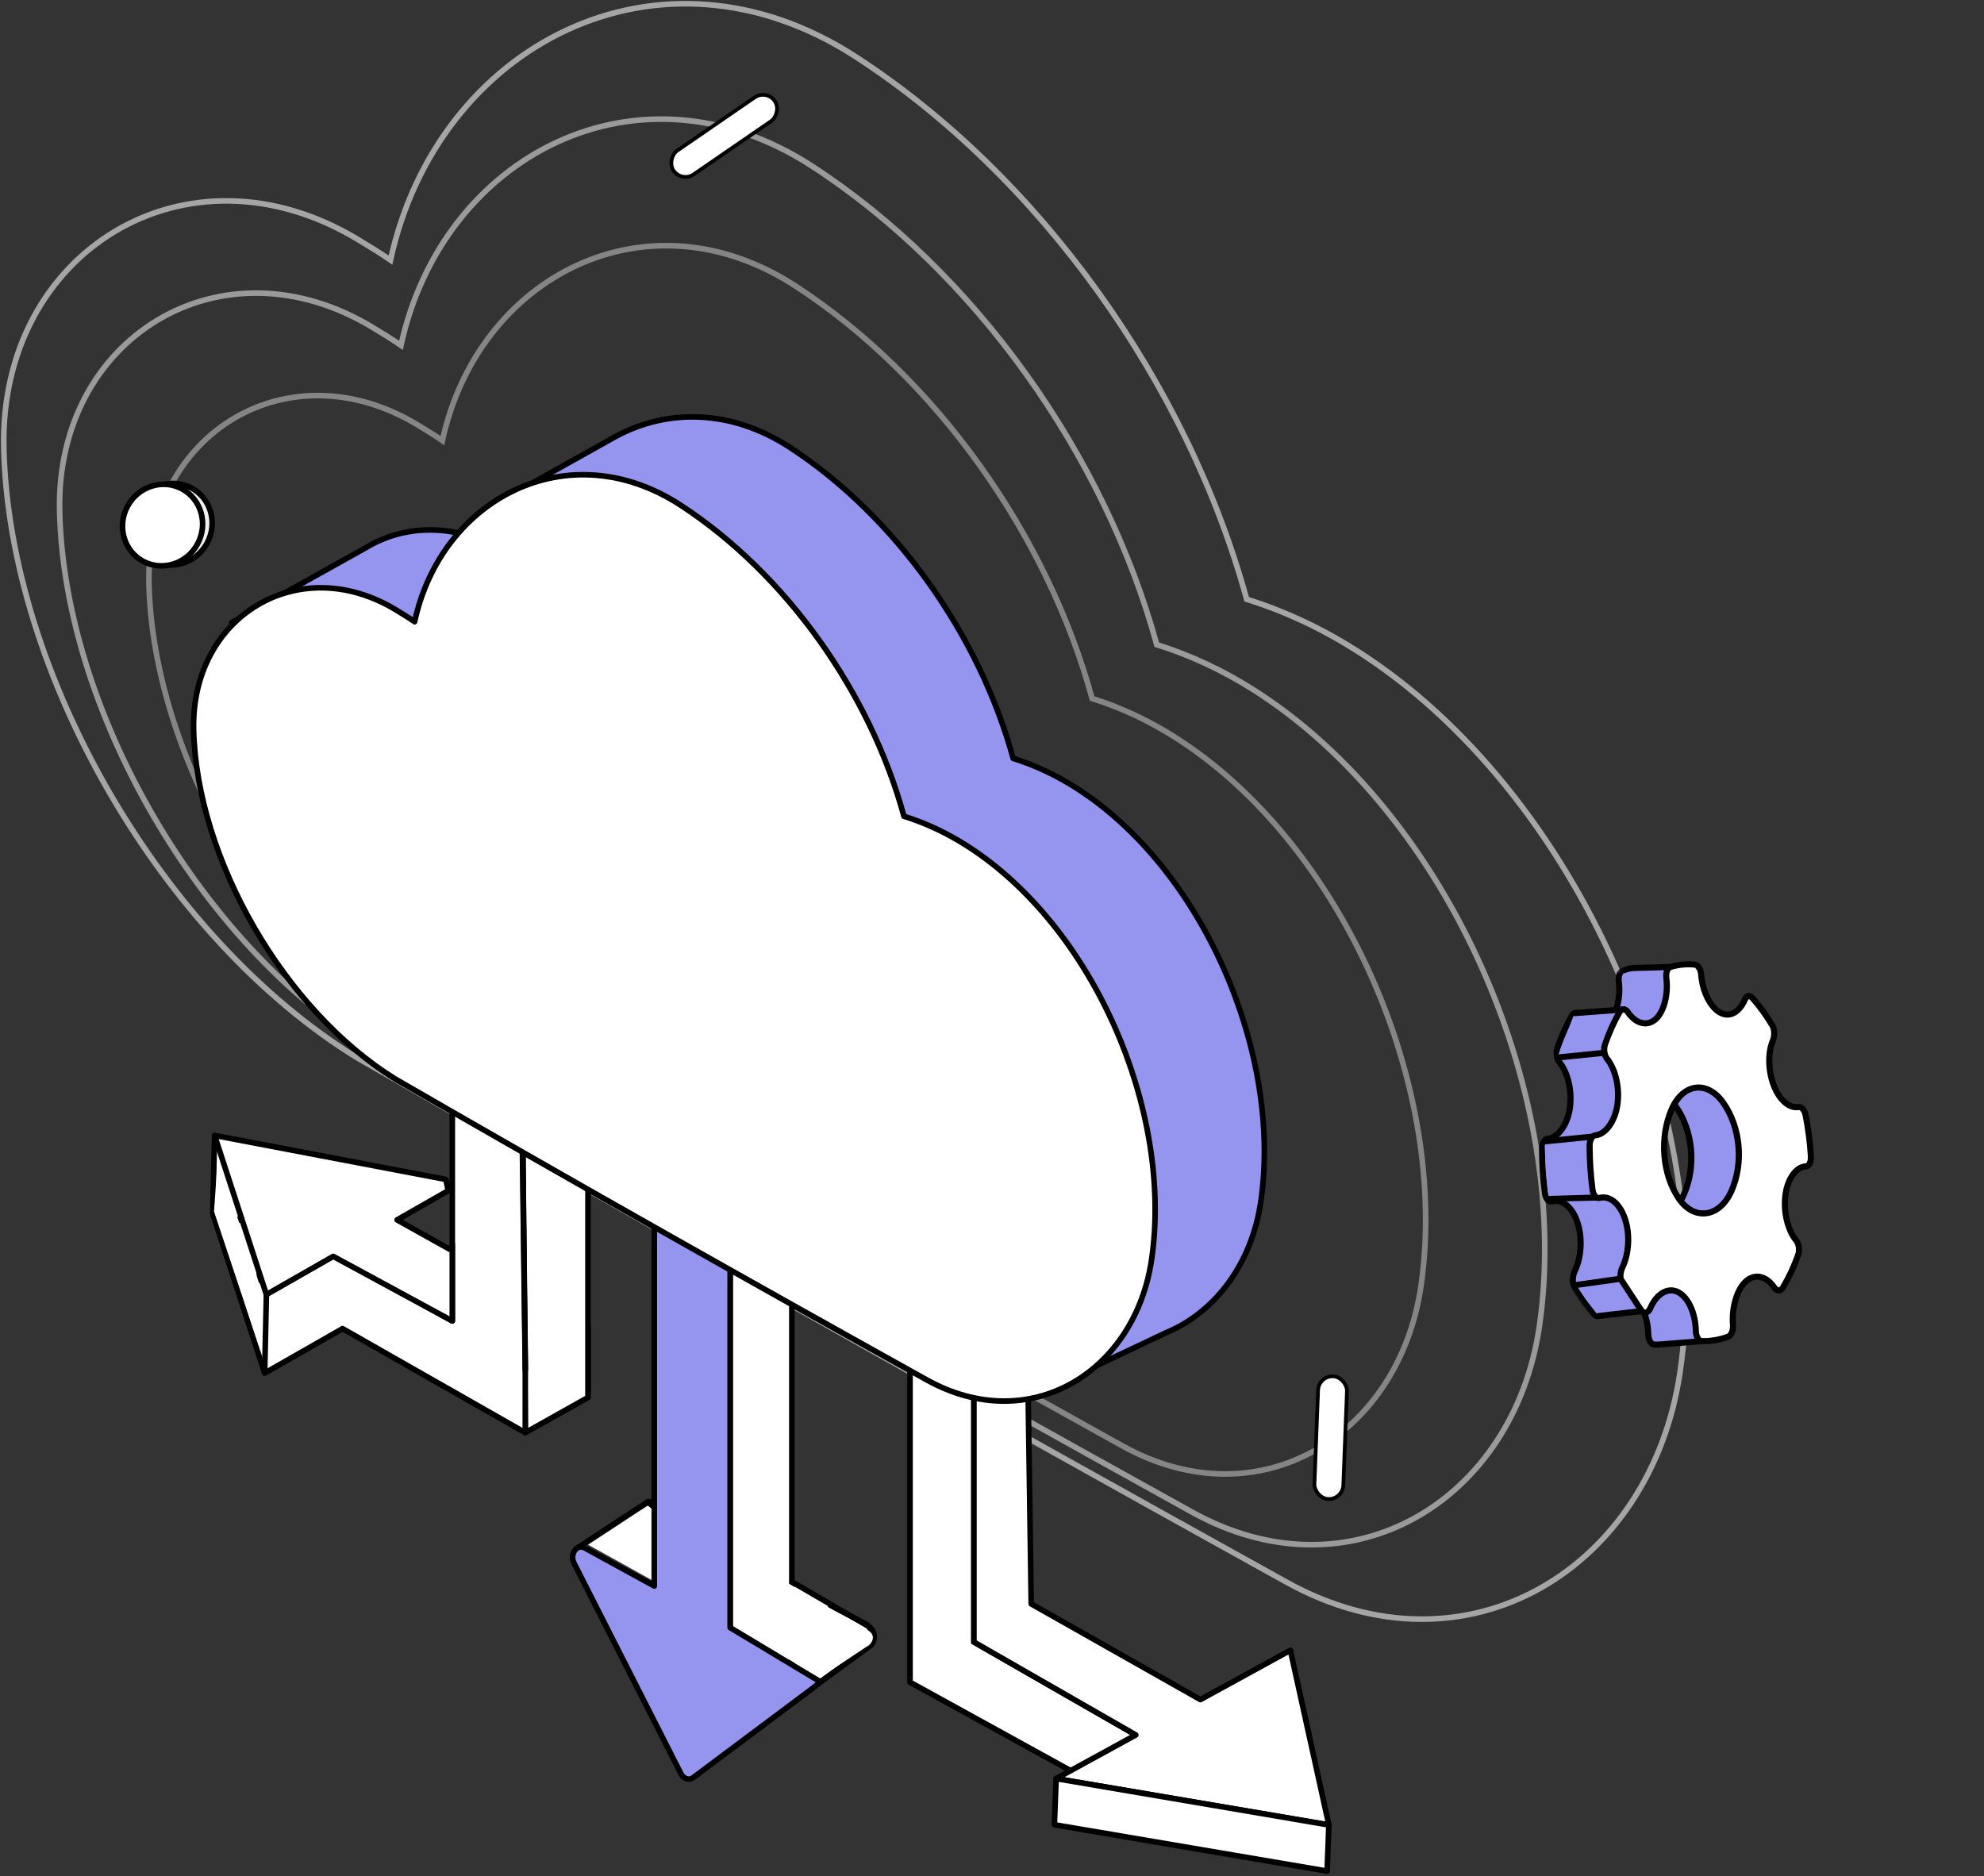 <svg width="533" height="504" viewBox="0 0 533 504" fill="none" xmlns="http://www.w3.org/2000/svg">
<rect x="0" y="0" width="533" height="504" fill="#333333" stroke="none"/>
<path opacity="0.6" d="M336.729 185.306C328.657 180.19 319.994 176.078 310.764 173.194C296.764 122.114 261.796 72.969 218.136 44.62C171.574 14.386 118.896 41.64 107.722 92.779C105.238 91.063 102.611 89.477 100.138 87.979C59.528 63.376 14.878 90.664 16.021 137.476C17.321 190.788 53.632 253.509 99.814 281.905C172.926 324.002 246.435 365.341 320.229 406.235C363.025 429.951 406.762 402.945 413.546 356.36C422.462 295.178 389.576 218.779 336.729 185.306" stroke="#E0E0E0" stroke-width="1.5"/>
<path opacity="0.6" d="M315.715 198.091C308.775 193.684 301.328 190.14 293.393 187.656C281.358 143.644 251.298 101.3 213.766 76.874C173.739 50.824 128.455 74.306 118.849 118.368C116.713 116.889 114.455 115.523 112.329 114.233C77.418 93.034 39.035 116.546 40.019 156.88C41.136 202.815 72.35 256.856 112.051 281.323C174.901 317.595 238.093 353.213 301.53 388.448C338.32 408.882 375.918 385.613 381.75 345.475C389.415 292.759 361.145 226.932 315.715 198.091" stroke="#BDBDBD" stroke-width="1.5"/>
<path opacity="0.6" d="M364.333 174.72C355.188 168.923 345.374 164.263 334.918 160.996C319.058 103.114 279.446 47.424 229.986 15.301C177.239 -18.959 117.564 11.924 104.906 69.872C102.091 67.927 99.115 66.13 96.314 64.433C50.309 36.554 -0.271 67.476 1.024 120.521C2.497 180.932 43.63 252.005 95.948 284.182C178.771 331.885 262.044 378.728 345.64 425.068C394.121 451.942 443.668 421.339 451.353 368.552C461.453 299.223 424.199 212.65 364.333 174.72" stroke="#F2F2F2" stroke-width="1.5"/>
<path fill-rule="evenodd" clip-rule="evenodd" d="M57.183 326.157L71.102 368.91L123.751 338.825L57.183 326.157Z" fill="white"/>
<path fill-rule="evenodd" clip-rule="evenodd" d="M57.183 326.157L71.102 368.91L123.751 338.825L57.183 326.157Z" stroke="black" stroke-width="1.5" stroke-linejoin="round"/>
<path fill-rule="evenodd" clip-rule="evenodd" d="M157.959 374.169V356.369L141.118 365.701V384.902" fill="white"/>
<path d="M157.959 374.169V356.369L141.118 365.701V384.902" stroke="black" stroke-width="1.5" stroke-linejoin="round"/>
<path fill-rule="evenodd" clip-rule="evenodd" d="M141.119 384.901L157.96 375.452V283.706L140.35 290.834L141.119 384.901Z" fill="white"/>
<path fill-rule="evenodd" clip-rule="evenodd" d="M141.119 384.901L157.96 375.452V283.706L140.35 290.834L141.119 384.901Z" stroke="black" stroke-width="1.5" stroke-linejoin="round"/>
<path fill-rule="evenodd" clip-rule="evenodd" d="M173.284 407.827L198.539 464.348C199.248 465.744 200.711 466.224 201.811 465.424L233.754 442.148C235.382 440.962 235.145 437.93 233.345 436.944L176.146 403.698C174.002 402.523 172.033 405.362 173.284 407.827Z" fill="white"/>
<path fill-rule="evenodd" clip-rule="evenodd" d="M173.284 407.827L198.539 464.348C199.248 465.744 200.711 466.224 201.811 465.424L233.754 442.148C235.382 440.962 235.145 437.93 233.345 436.944L176.146 403.698C174.002 402.523 172.033 405.362 173.284 407.827Z" stroke="black" stroke-width="1.5" stroke-linejoin="round"/>
<path fill-rule="evenodd" clip-rule="evenodd" d="M196.151 457.283L212.729 447.968V329.25L175.767 314.122L196.151 327.583V457.283Z" fill="white"/>
<path fill-rule="evenodd" clip-rule="evenodd" d="M196.151 457.283L212.729 447.968V329.25L175.767 314.122L196.151 327.583V457.283Z" stroke="black" stroke-width="1.5" stroke-linejoin="round"/>
<path d="M176.052 405.519L174.082 403.425C176.734 403.813 174.156 403.366 174.082 403.425L154.873 416.038L220.428 451.858L233.755 442.147C235.461 440.903 233.786 436.804 232.885 436.449L222.676 431.095" stroke="black" stroke-width="1.5" stroke-linejoin="round"/>
<path fill-rule="evenodd" clip-rule="evenodd" d="M158 415L174 404.5L176.5 406.5L176 425L158 415Z" fill="white"/>
<path fill-rule="evenodd" clip-rule="evenodd" d="M198.475 435.488L206.665 426.717C207.235 426.106 208.754 423.606 209.5 424L232 437.5C236.176 438.831 234.135 441.915 232.822 442.388L221.827 449.698C221.236 450.244 218.912 449.959 218.204 449.559L198.911 438.219C197.904 437.649 197.692 436.327 198.475 435.488Z" fill="white"/>
<path fill-rule="evenodd" clip-rule="evenodd" d="M220.428 451.858L196.151 437.277V327.583L175.767 311.598V426.103L157.09 415.865C154.946 414.689 152.976 417.529 154.228 419.993L182.93 476.515C183.639 477.909 185.102 478.391 186.201 477.59L217.636 454.08C219.262 452.894 220.428 451.858 220.428 451.858Z" fill="#9595EF"/>
<path fill-rule="evenodd" clip-rule="evenodd" d="M220.428 451.858L196.151 437.277V327.583L175.767 311.598V426.103L157.09 415.865C154.946 414.689 152.976 417.529 154.228 419.993L182.93 476.515C183.639 477.909 185.102 478.391 186.201 477.59L217.636 454.08C219.262 452.894 220.428 451.858 220.428 451.858Z" stroke="black" stroke-width="1.5" stroke-linejoin="round"/>
<path fill-rule="evenodd" clip-rule="evenodd" d="M57.648 305.043L57.157 325.585L91.998 336.122" fill="white"/>
<path d="M57.648 305.043L57.157 325.585L91.998 336.122" stroke="black" stroke-width="1.5" stroke-linejoin="round"/>
<path fill-rule="evenodd" clip-rule="evenodd" d="M91.997 356.935L141.12 384.901V365.701L140.348 302.324V290.835L121.51 282.186V334.303V354.884L69.668 325.998V343.947" fill="white"/>
<path d="M91.997 356.935L141.12 384.901V365.701L140.348 302.324V290.835L121.51 282.186V334.303V354.884L69.668 325.998V343.947" stroke="black" stroke-width="1.5" stroke-linecap="round" stroke-linejoin="round"/>
<path fill-rule="evenodd" clip-rule="evenodd" d="M121.077 335.775L106.676 327.734L120.405 319.889L119.787 316.868L57.648 305.044L71.568 347.798L89.521 337.538L121.512 354.885" fill="white"/>
<path d="M121.077 335.775L106.676 327.734L120.405 319.889L119.787 316.868L57.648 305.044L71.568 347.798L89.521 337.538L121.512 354.885" stroke="black" stroke-width="1.5" stroke-linejoin="round"/>
<path fill-rule="evenodd" clip-rule="evenodd" d="M58.5 311L70.5 347.5L70 363L57.5 325.5L58.5 311Z" fill="white"/>
<path fill-rule="evenodd" clip-rule="evenodd" d="M71.567 347.797L71.102 368.91L71.567 347.797Z" fill="white"/>
<path d="M71.567 347.797L71.102 368.91" stroke="black" stroke-width="1.5" stroke-linejoin="round"/>
<path d="M121.511 354.885V334.303" stroke="black" stroke-width="1.5" stroke-linecap="round" stroke-linejoin="round"/>
<path fill-rule="evenodd" clip-rule="evenodd" d="M140.35 309.516L141.119 368.128L140.35 309.516Z" fill="white"/>
<path d="M140.35 309.516L141.119 368.128" stroke="black" stroke-width="1.5" stroke-linecap="round" stroke-linejoin="round"/>
<path fill-rule="evenodd" clip-rule="evenodd" d="M261.642 441.145V371.741L244.477 366V439.528V442.609V451.941L312.098 489.188V470.108L261.642 441.145Z" fill="white"/>
<path fill-rule="evenodd" clip-rule="evenodd" d="M261.642 441.145V371.741L244.477 364.5V439.528V442.609V451.941L312.098 489.188V470.108L261.642 441.145Z" stroke="black" stroke-width="1.5" stroke-linejoin="round"/>
<path fill-rule="evenodd" clip-rule="evenodd" d="M261.643 441.145L305.139 466.111L283.729 477.837L357 490.293L346.663 443.364L322.483 456.609L281.055 433.177L277.036 430.903L276.141 369.998L261.643 371.741V441.647" fill="white"/>
<path d="M261.643 441.145L305.139 466.111L283.729 477.837L357 490.293L346.663 443.364L322.483 456.609L281.055 433.177L277.036 430.903L276.141 369.998L261.643 371.741V441.647" stroke="black" stroke-width="1.5" stroke-linejoin="round"/>
<path fill-rule="evenodd" clip-rule="evenodd" d="M283.728 477.837L283.261 490.231L356.533 502.686L357 490.292L283.728 477.837Z" fill="white"/>
<path fill-rule="evenodd" clip-rule="evenodd" d="M283.728 477.837L283.261 490.231L356.533 502.686L357 490.292L283.728 477.837Z" stroke="black" stroke-width="1.5" stroke-linejoin="round"/>
<path fill-rule="evenodd" clip-rule="evenodd" d="M288.99 211.615C283.763 208.291 278.155 205.619 272.179 203.745C263.114 170.553 240.475 138.62 212.208 120.198C196.267 109.81 179.225 109.871 165.629 117.142V117.137L165.525 117.195C165.414 117.254 165.309 117.317 165.2 117.377L129.58 137.28L143.938 141.414C142.59 144.583 141.494 147.942 140.721 151.491C139.113 150.377 137.412 149.345 135.811 148.373C122.653 140.372 108.837 140.817 98.413 147.072L62.221 167.267L81.388 177.383C81.343 178.419 81.324 179.467 81.35 180.537C82.192 215.179 105.701 255.934 135.601 274.386C182.937 301.743 230.53 328.603 278.307 355.177C279.402 355.786 280.496 356.325 281.591 356.833L271.861 363.802L275.346 375.972L313.137 358.099V358.097C326.296 352.68 336.264 339.723 338.724 322.768C344.497 283.011 323.205 233.366 288.99 211.615Z" fill="#9595EF"/>
<path fill-rule="evenodd" clip-rule="evenodd" d="M288.99 211.615C283.763 208.291 278.155 205.619 272.179 203.745C263.114 170.553 240.475 138.62 212.208 120.198C196.267 109.81 179.225 109.871 165.629 117.142V117.137L165.525 117.195C165.414 117.254 165.309 117.317 165.2 117.377L129.58 137.28L143.938 141.414C142.59 144.583 141.494 147.942 140.721 151.491C139.113 150.377 137.412 149.345 135.811 148.373C122.653 140.372 108.837 140.817 98.413 147.072L62.221 167.267L81.388 177.383C81.343 178.419 81.324 179.467 81.35 180.537C82.192 215.179 105.701 255.934 135.601 274.386C182.937 301.743 230.53 328.603 278.307 355.177C279.402 355.786 280.496 356.325 281.591 356.833L271.861 363.802L275.346 375.972L313.137 358.099V358.097C326.296 352.68 336.264 339.723 338.724 322.768C344.497 283.011 323.205 233.366 288.99 211.615Z" stroke="black" stroke-width="1.5" stroke-linejoin="round"/>
<path fill-rule="evenodd" clip-rule="evenodd" d="M259.653 227.156C254.427 223.832 248.818 221.159 242.842 219.286C233.778 186.094 211.138 154.159 182.871 135.737C152.725 116.091 118.619 133.801 111.385 167.031C109.776 165.916 108.075 164.886 106.474 163.912C80.181 147.925 51.273 165.657 52.014 196.076C52.855 230.718 76.364 271.474 106.265 289.926C153.6 317.282 201.193 344.144 248.97 370.717C276.678 386.128 304.995 368.579 309.388 338.308C315.16 298.552 293.869 248.907 259.653 227.156Z" fill="white"/>
<path fill-rule="evenodd" clip-rule="evenodd" d="M259.653 227.156C254.427 223.832 248.818 221.159 242.842 219.286C233.778 186.094 211.138 154.159 182.871 135.737C152.725 116.091 118.619 133.801 111.385 167.031C109.776 165.916 108.075 164.886 106.474 163.912C80.181 147.925 51.273 165.657 52.014 196.076C52.855 230.718 76.364 271.474 106.265 289.926C153.6 317.282 201.193 344.144 248.97 370.717C276.678 386.128 304.995 368.579 309.388 338.308C315.16 298.552 293.869 248.907 259.653 227.156Z" stroke="black" stroke-width="1.5" stroke-linejoin="round"/>
<path fill-rule="evenodd" clip-rule="evenodd" d="M438.264 322.973C433.638 316.239 433.064 306.391 436.328 298.92C439.401 291.889 445.938 291.162 450.165 297.17C454.844 303.819 455.665 313.493 452.367 320.927C449.232 327.994 442.408 329.003 438.264 322.973ZM428.27 353.16C429.026 353.973 430.069 353.622 430.583 352.384L430.821 351.872C432.571 348.291 435.458 346.768 438.036 348.07C440.776 349.45 442.707 353.655 442.814 358.505C442.847 360.025 443.581 361.222 444.486 361.237C445.044 361.248 445.602 361.231 446.16 361.191L446.159 361.194L446.205 361.19C446.232 361.188 446.258 361.185 446.283 361.184L457.259 360.305L453.744 349.319C454.352 347.591 455.207 346.127 456.231 345.203C458.681 343 461.759 343.677 463.917 346.868C464.596 347.867 465.599 347.849 466.216 346.82C466.997 345.522 467.722 344.159 468.391 342.733C469.096 341.232 469.738 339.664 470.314 338.038C470.754 336.795 470.518 335.118 469.778 334.216C467.425 331.334 466.29 326.361 466.894 321.88C467.469 317.597 469.826 314.364 472.374 314.29C473.217 314.263 473.806 313.103 473.721 311.646C473.505 307.935 473.027 304.211 472.312 300.581C472.038 299.177 471.216 298.204 470.424 298.344C467.895 298.797 465.152 296.381 463.66 292.317C462.167 288.244 462.192 283.44 463.556 280.394C463.987 279.367 463.996 277.484 463.379 276.454C461.725 273.688 459.928 271.201 458.027 269.067C457.296 268.253 456.447 268.36 455.977 269.523C454.453 273.007 451.821 274.379 449.294 272.949C448.964 272.762 448.644 272.535 448.336 272.272L451.657 268.551L448.781 259.781L441.198 260.011C440.569 259.997 439.941 260.011 439.315 260.068L439.275 260.07C439.275 260.07 437.839 259.998 436.606 260.564C436.407 260.617 436.206 260.654 436.007 260.714C435.194 260.964 434.702 262.253 434.888 263.68C435.208 266.104 434.966 268.659 434.305 270.784L434.304 270.787L434.304 270.787C433.785 272.451 433.009 273.851 432.042 274.716C429.741 276.767 426.723 276.036 424.545 272.858C423.862 271.865 422.889 271.856 422.311 272.853C420.816 275.43 419.513 278.335 418.409 281.521C417.976 282.773 418.209 284.458 418.944 285.361C421.282 288.246 422.413 293.238 421.724 297.834C421.055 302.241 418.501 305.712 415.833 305.941C414.948 306.017 414.268 307.287 414.274 308.814C414.288 312.714 414.548 316.662 415.051 320.54C415.244 322.029 416.068 323 416.944 322.765C419.729 322.025 422.503 324.392 423.844 328.606C425.152 332.723 424.846 337.784 423.041 341.533C422.483 342.693 422.329 344.726 422.926 345.772C424.535 348.586 426.331 351.07 428.27 353.16Z" fill="#9595EF"/>
<mask id="mask0" mask-type="alpha" maskUnits="userSpaceOnUse" x="385" y="251" width="118" height="122">
<path fill-rule="evenodd" clip-rule="evenodd" d="M385.671 295.916L446.871 251.804L502.367 328.8L441.167 372.911L385.671 295.916Z" fill="white"/>
</mask>
<g mask="url(#mask0)">
<path fill-rule="evenodd" clip-rule="evenodd" d="M437.078 299.247C433.846 306.645 434.611 316.21 438.939 322.508C440.673 325.033 442.926 326.303 445.284 326.085C447.866 325.848 450.174 323.846 451.617 320.594C454.811 313.395 453.938 303.956 449.494 297.641C447.684 295.067 445.322 293.724 443.017 293.956C442.04 294.055 441.104 294.431 440.244 295.05C438.983 295.959 437.888 297.393 437.078 299.247ZM445.436 327.717C442.503 327.988 439.644 326.428 437.588 323.437C432.957 316.697 432.13 306.48 435.577 298.592C437.182 294.914 439.836 292.631 442.854 292.327C445.764 292.033 448.673 293.626 450.836 296.699C455.669 303.569 456.586 313.439 453.116 321.258C452.156 323.423 450.836 325.119 449.291 326.232C448.117 327.079 446.812 327.59 445.436 327.717ZM459.902 343.135C461.645 343.348 463.312 344.511 464.593 346.407C464.786 346.69 464.967 346.788 465.073 346.785C465.201 346.78 465.37 346.632 465.512 346.397C466.274 345.132 466.992 343.781 467.648 342.384C468.343 340.903 468.98 339.348 469.54 337.763C469.881 336.8 469.699 335.414 469.141 334.732C466.673 331.709 465.443 326.5 466.081 321.77C466.715 317.049 469.348 313.558 472.345 313.471C472.406 313.469 472.474 313.404 472.509 313.365C472.723 313.132 472.952 312.554 472.903 311.694C472.69 308.051 472.22 304.365 471.506 300.738C471.279 299.571 470.708 299.125 470.567 299.151C467.608 299.681 464.523 297.048 462.89 292.598C461.356 288.413 461.322 283.374 462.799 280.075C463.133 279.279 463.153 277.673 462.673 276.872C461.036 274.134 459.267 271.691 457.415 269.614C457.213 269.388 457.078 269.354 457.059 269.357C457.037 269.359 456.886 269.457 456.726 269.85C455.768 272.043 454.336 273.55 452.698 274.096C451.447 274.514 450.129 274.363 448.889 273.661C448.521 273.452 448.155 273.195 447.804 272.895C447.636 272.752 447.532 272.547 447.517 272.327C447.501 272.107 447.576 271.89 447.723 271.726L450.73 268.357L448.192 260.618L441.179 260.83C440.518 260.815 439.932 260.833 439.343 260.887C439.319 260.887 439.255 260.888 439.232 260.887C439.219 260.887 437.969 260.839 436.946 261.308C436.904 261.327 436.859 261.343 436.813 261.355C436.724 261.379 436.633 261.4 436.543 261.421C436.442 261.444 436.34 261.467 436.247 261.495C435.974 261.578 435.541 262.368 435.699 263.571C436.026 266.058 435.808 268.706 435.085 271.03C434.502 272.9 433.638 274.386 432.585 275.326C431.417 276.361 430.055 276.822 428.639 276.651C426.888 276.438 425.193 275.256 423.867 273.321C423.677 273.043 423.483 272.923 423.377 272.927C423.275 272.931 423.134 273.063 423.019 273.263C421.565 275.771 420.273 278.64 419.18 281.788C418.843 282.766 419.026 284.163 419.579 284.844C422.063 287.91 423.25 293.178 422.533 297.956C421.799 302.789 419.01 306.49 415.902 306.755C415.622 306.78 415.085 307.526 415.091 308.811C415.107 312.706 415.365 316.616 415.862 320.434C415.971 321.275 416.291 321.762 416.533 321.923C416.641 321.996 416.699 321.982 416.731 321.972C419.964 321.114 423.136 323.68 424.624 328.357C425.993 332.666 425.66 337.976 423.777 341.888C423.287 342.908 423.217 344.629 423.636 345.365C425.215 348.126 426.976 350.561 428.868 352.602C428.992 352.735 429.108 352.794 429.213 352.775C429.373 352.747 429.628 352.543 429.838 352.038L430.082 351.512C431.196 349.237 432.788 347.656 434.571 347.055C435.857 346.623 437.183 346.721 438.404 347.337C441.416 348.856 443.516 353.336 443.632 358.486C443.657 359.639 444.17 360.412 444.499 360.418C445.005 360.427 445.544 360.412 446.101 360.374C446.139 360.37 446.178 360.371 446.216 360.373L446.216 360.366L456.163 359.57L452.962 349.568C452.908 349.398 452.91 349.214 452.969 349.046C453.647 347.121 454.585 345.581 455.683 344.593C455.868 344.427 456.058 344.273 456.251 344.134C457.377 343.322 458.627 342.978 459.902 343.135ZM457.324 361.12L446.347 361.999L446.246 361.207L446.242 361.207L446.226 362.009C446.202 362.011 446.178 362.012 446.154 362.012C445.571 362.051 445.005 362.065 444.47 362.056C443.102 362.032 442.038 360.513 441.993 358.523C441.894 354.033 440.114 350.034 437.665 348.8C436.832 348.379 435.966 348.314 435.093 348.608C433.73 349.064 432.473 350.352 431.562 352.216L431.338 352.696C430.95 353.631 430.281 354.247 429.503 354.387C428.843 354.507 428.175 354.262 427.669 353.717C425.689 351.584 423.854 349.048 422.214 346.177L422.213 346.177C421.461 344.86 421.652 342.528 422.301 341.178C424.013 337.622 424.311 332.785 423.062 328.853C421.857 325.066 419.482 322.937 417.154 323.555C416.634 323.695 416.089 323.599 415.62 323.284C414.896 322.799 414.391 321.836 414.237 320.645C413.732 316.76 413.468 312.78 413.452 308.818C413.443 306.794 414.413 305.243 415.761 305.123C418.05 304.926 420.311 301.671 420.912 297.712C421.565 293.363 420.518 288.606 418.308 285.877C417.397 284.76 417.107 282.773 417.633 281.253C418.759 278.004 420.094 275.039 421.601 272.441C422.017 271.726 422.626 271.316 423.314 271.29C424.034 271.262 424.71 271.654 425.218 272.394C426.275 273.935 427.56 274.868 428.837 275.024C429.772 275.138 430.689 274.816 431.494 274.104C432.314 273.373 433.033 272.107 433.521 270.538C434.165 268.47 434.367 266.009 434.074 263.785C433.832 261.927 434.54 260.306 435.773 259.927C435.905 259.887 436.039 259.856 436.172 259.825L436.337 259.784C437.717 259.179 439.243 259.248 439.236 259.251C439.842 259.195 440.49 259.176 441.172 259.191L448.754 258.962C449.118 258.95 449.444 259.179 449.558 259.525L452.435 268.296C452.525 268.573 452.462 268.878 452.267 269.096L449.545 272.146C449.596 272.177 449.646 272.206 449.695 272.235C450.534 272.709 451.369 272.811 452.181 272.542C453.373 272.143 454.454 270.955 455.215 269.215C455.671 268.091 456.389 267.81 456.777 267.742C457.425 267.63 458.085 267.905 458.637 268.521C460.559 270.677 462.39 273.205 464.08 276.031C464.851 277.321 464.821 279.492 464.302 280.728C463.001 283.633 463.053 288.282 464.427 292.034C465.757 295.653 468.162 297.916 470.279 297.537C471.552 297.311 472.744 298.526 473.115 300.423C473.843 304.121 474.322 307.881 474.537 311.598C474.607 312.778 474.308 313.824 473.719 314.47C473.351 314.872 472.894 315.093 472.395 315.109C470.274 315.171 468.213 318.192 467.705 321.988C467.123 326.297 468.211 331.002 470.409 333.694C471.329 334.817 471.619 336.802 471.084 338.309C470.506 339.944 469.85 341.55 469.131 343.08C468.452 344.528 467.706 345.928 466.917 347.24C466.471 347.983 465.832 348.402 465.118 348.423C464.399 348.443 463.732 348.054 463.236 347.326C462.223 345.827 460.968 344.916 459.703 344.761C458.691 344.637 457.681 344.998 456.778 345.812C455.943 346.563 455.178 347.808 454.608 349.334L458.038 360.054C458.115 360.292 458.078 360.552 457.939 360.76C457.884 360.842 457.814 360.912 457.737 360.968C457.617 361.054 457.474 361.109 457.324 361.12Z" fill="black"/>
</g>
<path fill-rule="evenodd" clip-rule="evenodd" d="M415.331 315.144C415.34 315.209 415.795 320.587 416.084 321.293L427.337 320.928C427.783 320.915 428.129 320.533 428.1 320.087L427.266 307.043C427.238 306.604 426.856 306.273 426.418 306.305L415.711 307.091C415.295 307.122 414.975 307.469 414.977 307.885C414.977 307.885 415.244 313.928 415.322 315.018C415.398 316.108 415.863 320.434 415.863 320.434" fill="#9595EF"/>
<path fill-rule="evenodd" clip-rule="evenodd" d="M429.897 322.39C429.942 322.358 429.984 322.32 430.022 322.279C430.174 322.114 430.25 321.895 430.236 321.671L429.155 305.257C429.141 305.035 429.037 304.828 428.867 304.685C428.699 304.542 428.477 304.474 428.256 304.496L414.748 305.846C414.297 305.89 413.969 306.292 414.014 306.742C414.058 307.192 414.46 307.521 414.911 307.475L427.576 306.21L428.544 320.925L416.083 321.292C415.631 321.303 415.64 321.579 415.65 322.033C415.66 322.485 416.035 322.843 416.487 322.833L429.437 322.544C429.603 322.54 429.764 322.486 429.897 322.39Z" fill="black"/>
<path fill-rule="evenodd" clip-rule="evenodd" d="M418.349 284.12L431.049 282.838L436.281 271.195L423.016 272.191" fill="#9595EF"/>
<path fill-rule="evenodd" clip-rule="evenodd" d="M431.528 283.503C431.643 283.42 431.737 283.307 431.796 283.174L437.028 271.531C437.147 271.267 437.117 270.961 436.951 270.724C436.786 270.487 436.507 270.356 436.22 270.378L422.954 271.373C422.502 271.408 422.164 271.8 422.198 272.251C422.232 272.703 422.625 273.041 423.076 273.007L434.969 272.114L430.496 282.071L418.266 283.304C417.817 283.348 417.488 283.751 417.534 284.202C417.578 284.652 417.981 284.98 418.431 284.934L431.132 283.653C431.277 283.639 431.413 283.586 431.528 283.503Z" fill="black"/>
<path fill-rule="evenodd" clip-rule="evenodd" d="M451.037 322.04C446.411 315.305 445.836 305.458 449.101 297.987C452.173 290.956 458.711 290.228 462.938 296.237C467.616 302.885 468.438 312.559 465.14 319.993C462.004 327.061 455.18 328.07 451.037 322.04ZM441.042 352.226C441.798 353.039 442.841 352.688 443.354 351.45L443.592 350.938C445.343 347.358 448.23 345.834 450.808 347.136C453.547 348.516 455.478 352.721 455.586 357.571C455.62 359.091 456.352 360.288 457.258 360.304C459.596 360.35 461.942 359.953 464.231 359.123C465.105 358.795 465.686 357.413 465.563 355.921C465.179 351.407 466.637 346.401 469.003 344.269C471.454 342.066 474.532 342.743 476.689 345.934C477.368 346.933 478.371 346.915 478.988 345.886C479.769 344.588 480.494 343.225 481.163 341.799C481.868 340.297 482.51 338.731 483.085 337.104C483.527 335.861 483.29 334.184 482.55 333.281C480.197 330.401 479.062 325.427 479.667 320.946C480.241 316.663 482.598 313.43 485.146 313.357C485.989 313.33 486.578 312.169 486.493 310.712C486.277 307.001 485.798 303.277 485.083 299.648C484.81 298.243 483.988 297.27 483.196 297.411C480.667 297.864 477.924 295.447 476.432 291.383C474.94 287.31 474.964 282.506 476.328 279.46C476.759 278.433 476.767 276.55 476.151 275.519C474.496 272.754 472.7 270.266 470.799 268.134C470.068 267.319 469.219 267.426 468.749 268.589C467.225 272.074 464.593 273.445 462.065 272.015C459.415 270.513 457.379 266.409 457.021 261.843C456.907 260.416 456.16 259.234 455.307 259.148C453.116 258.923 450.916 259.134 448.779 259.78C447.965 260.03 447.474 261.319 447.66 262.746C448.229 267.071 447.018 271.812 444.813 273.782C442.512 275.833 439.495 275.102 437.316 271.924C436.634 270.93 435.662 270.922 435.083 271.919C433.589 274.496 432.285 277.401 431.181 280.588C430.747 281.839 430.981 283.523 431.716 284.427C434.053 287.311 435.186 292.304 434.496 296.901C433.827 301.307 431.273 304.778 428.604 305.007C427.72 305.083 427.039 306.353 427.046 307.881C427.061 311.78 427.319 315.728 427.823 319.606C428.015 321.095 428.84 322.066 429.715 321.831C432.501 321.092 435.276 323.458 436.617 327.672C437.924 331.789 437.617 336.851 435.813 340.6C435.255 341.759 435.101 343.793 435.698 344.837C437.307 347.652 439.103 350.136 441.042 352.226Z" fill="white"/>
<path fill-rule="evenodd" clip-rule="evenodd" d="M464.392 319.662C467.586 312.462 466.713 303.024 462.269 296.709C460.457 294.134 458.096 292.792 455.791 293.024C453.381 293.267 451.216 295.195 449.852 298.315C446.62 305.713 447.386 315.277 451.714 321.576C453.448 324.1 455.7 325.37 458.059 325.152C460.64 324.915 462.949 322.913 464.393 319.661L464.392 319.662ZM458.209 326.784C455.277 327.054 452.417 325.495 450.362 322.504C445.731 315.763 444.904 305.546 448.351 297.66C449.958 293.981 452.609 291.698 455.627 291.393C458.537 291.099 461.446 292.693 463.609 295.766C468.442 302.634 469.358 312.504 465.89 320.326L465.89 320.326C464.929 322.491 463.611 324.185 462.065 325.299C460.891 326.146 459.586 326.656 458.209 326.784ZM472.676 342.202C474.419 342.416 476.086 343.578 477.367 345.474C477.559 345.757 477.741 345.856 477.848 345.852C477.977 345.849 478.146 345.7 478.288 345.464C479.047 344.2 479.766 342.851 480.423 341.452C481.115 339.979 481.751 338.425 482.314 336.83C482.655 335.868 482.474 334.481 481.917 333.8C479.447 330.776 478.217 325.567 478.855 320.837C479.488 316.116 482.125 312.627 485.12 312.538C485.179 312.536 485.248 312.471 485.283 312.433C485.496 312.2 485.727 311.622 485.676 310.76C485.465 307.122 484.995 303.437 484.281 299.805C484.053 298.639 483.482 298.193 483.341 298.218C480.382 298.748 477.297 296.116 475.664 291.665C474.13 287.481 474.096 282.442 475.573 279.143C475.908 278.346 475.927 276.74 475.449 275.941C473.811 273.203 472.041 270.759 470.19 268.68C469.988 268.455 469.851 268.421 469.833 268.424C469.804 268.429 469.657 268.53 469.499 268.918C468.542 271.11 467.111 272.617 465.473 273.163C464.221 273.58 462.903 273.43 461.662 272.728C458.778 271.093 456.584 266.746 456.205 261.91C456.109 260.704 455.508 259.992 455.224 259.964C453.134 259.75 451.046 259.952 449.021 260.564C448.748 260.65 448.316 261.437 448.474 262.64C449.086 267.291 447.776 272.234 445.36 274.394C444.193 275.429 442.831 275.89 441.413 275.718C439.662 275.505 437.968 274.323 436.643 272.389C436.451 272.111 436.258 271.991 436.151 271.995C436.05 272 435.909 272.131 435.793 272.331C434.338 274.838 433.047 277.707 431.955 280.856C431.618 281.832 431.8 283.231 432.353 283.911C434.837 286.976 436.024 292.244 435.306 297.024C434.572 301.856 431.784 305.556 428.676 305.824C428.386 305.844 427.86 306.646 427.866 307.879C427.881 311.771 428.14 315.682 428.636 319.501C428.745 320.341 429.065 320.829 429.307 320.99C429.416 321.064 429.473 321.048 429.506 321.039C432.738 320.182 435.91 322.747 437.398 327.424C438.767 331.733 438.435 337.044 436.552 340.956C436.061 341.975 435.991 343.697 436.41 344.432C437.989 347.194 439.75 349.629 441.642 351.669C441.766 351.803 441.882 351.861 441.987 351.842C442.146 351.814 442.401 351.61 442.612 351.105L442.857 350.579C443.97 348.304 445.563 346.721 447.344 346.122C448.631 345.69 449.956 345.787 451.178 346.405C454.191 347.923 456.292 352.404 456.406 357.554C456.43 358.706 456.944 359.479 457.275 359.485C459.517 359.528 461.763 359.148 463.944 358.356C464.332 358.21 464.853 357.279 464.748 355.991C464.336 351.153 465.895 345.967 468.456 343.661C468.641 343.494 468.832 343.34 469.025 343.201C470.151 342.39 471.401 342.045 472.676 342.202ZM464.51 359.893C462.131 360.757 459.685 361.17 457.244 361.123C455.875 361.1 454.81 359.58 454.766 357.589C454.667 353.099 452.888 349.101 450.439 347.867C449.605 347.446 448.739 347.381 447.865 347.674C446.505 348.136 445.246 349.42 444.335 351.284L444.111 351.763C443.724 352.697 443.054 353.314 442.276 353.454C441.617 353.573 440.948 353.329 440.441 352.784C438.463 350.651 436.627 348.114 434.987 345.245L434.987 345.244C434.234 343.926 434.425 341.595 435.074 340.244C436.786 336.689 437.084 331.852 435.836 327.92C434.631 324.133 432.256 322.004 429.927 322.622C429.408 322.762 428.863 322.665 428.394 322.351C427.669 321.866 427.164 320.903 427.01 319.711C426.506 315.824 426.241 311.845 426.226 307.885C426.217 305.858 427.191 304.304 428.534 304.191C430.82 303.992 433.084 300.737 433.686 296.779C434.338 292.429 433.29 287.673 431.081 284.945C430.17 283.828 429.88 281.839 430.406 280.319C431.532 277.071 432.867 274.106 434.374 271.508C434.789 270.794 435.397 270.385 436.086 270.357C436.807 270.329 437.483 270.721 437.992 271.461C439.048 273.002 440.334 273.936 441.61 274.091C442.546 274.204 443.463 273.881 444.268 273.171C446.244 271.405 447.376 266.873 446.848 262.853C446.604 260.995 447.313 259.371 448.543 258.996C450.78 258.319 453.084 258.097 455.387 258.333C456.657 258.459 457.689 259.908 457.837 261.78C458.171 266.03 460.076 269.945 462.468 271.302C463.307 271.776 464.143 271.879 464.954 271.608C466.148 271.211 467.228 270.021 467.989 268.283C468.443 267.158 469.163 266.878 469.55 266.81C470.198 266.696 470.858 266.972 471.41 267.588C473.333 269.745 475.164 272.273 476.854 275.099C477.625 276.388 477.595 278.559 477.075 279.794C475.774 282.701 475.826 287.351 477.2 291.101C478.53 294.721 480.935 296.984 483.052 296.604C484.323 296.378 485.517 297.592 485.888 299.489C486.617 303.193 487.095 306.953 487.31 310.665C487.38 311.845 487.081 312.892 486.491 313.537C486.127 313.938 485.668 314.159 485.169 314.175C483.048 314.236 480.987 317.26 480.479 321.055C479.896 325.364 480.984 330.069 483.184 332.763C484.102 333.884 484.392 335.868 483.858 337.377C483.276 339.021 482.619 340.627 481.904 342.148C481.224 343.598 480.478 344.997 479.692 346.307C479.246 347.05 478.608 347.47 477.893 347.489C477.173 347.51 476.505 347.121 476.01 346.394C474.996 344.894 473.741 343.983 472.476 343.828C471.464 343.704 470.456 344.069 469.551 344.878C467.377 346.837 466.013 351.554 466.38 355.854C466.512 357.464 465.955 358.943 465.009 359.624C464.853 359.737 464.686 359.827 464.51 359.893Z" fill="black"/>
<path fill-rule="evenodd" clip-rule="evenodd" d="M429.412 353.567L441.043 352.227L435.341 343.543L423.399 345.225" fill="#9595EF"/>
<path fill-rule="evenodd" clip-rule="evenodd" d="M441.521 352.892C441.632 352.811 441.724 352.703 441.784 352.574C441.904 352.317 441.883 352.016 441.727 351.778L436.026 343.093C435.852 342.828 435.541 342.687 435.227 342.731L423.285 344.415C422.837 344.476 422.524 344.892 422.588 345.34C422.65 345.788 423.066 346.1 423.513 346.036L434.941 344.426L439.627 351.565L429.318 352.753C428.868 352.805 428.547 353.212 428.597 353.661C428.649 354.111 429.056 354.433 429.505 354.381L441.135 353.041C441.277 353.025 441.409 352.972 441.521 352.892Z" fill="black"/>
<path d="M36.852 135.737C33.931 141.111 35.802 147.726 40.965 150.532C46.128 153.338 52.696 151.309 55.617 145.934C58.538 140.56 56.666 133.945 51.504 131.139C46.341 128.333 39.772 130.362 36.852 135.737Z" fill="#F2F2F2" stroke="black" stroke-width="1.5"/>
<path d="M34.287 135.969C31.366 141.343 33.237 147.958 38.4 150.764C43.563 153.57 50.132 151.541 53.052 146.166C55.973 140.792 54.102 134.177 48.939 131.371C43.776 128.565 37.208 130.594 34.287 135.969Z" fill="white" stroke="black" stroke-width="1.5"/>
<rect x="183.156" y="49.047" width="7.76" height="33" rx="3.88" transform="rotate(-124.506 183.156 49.047)" fill="white" stroke="black"/>
<rect x="354.252" y="369.602" width="7.76" height="33" rx="3.88" transform="rotate(2.219 354.252 369.602)" fill="white" stroke="black"/>
</svg>
